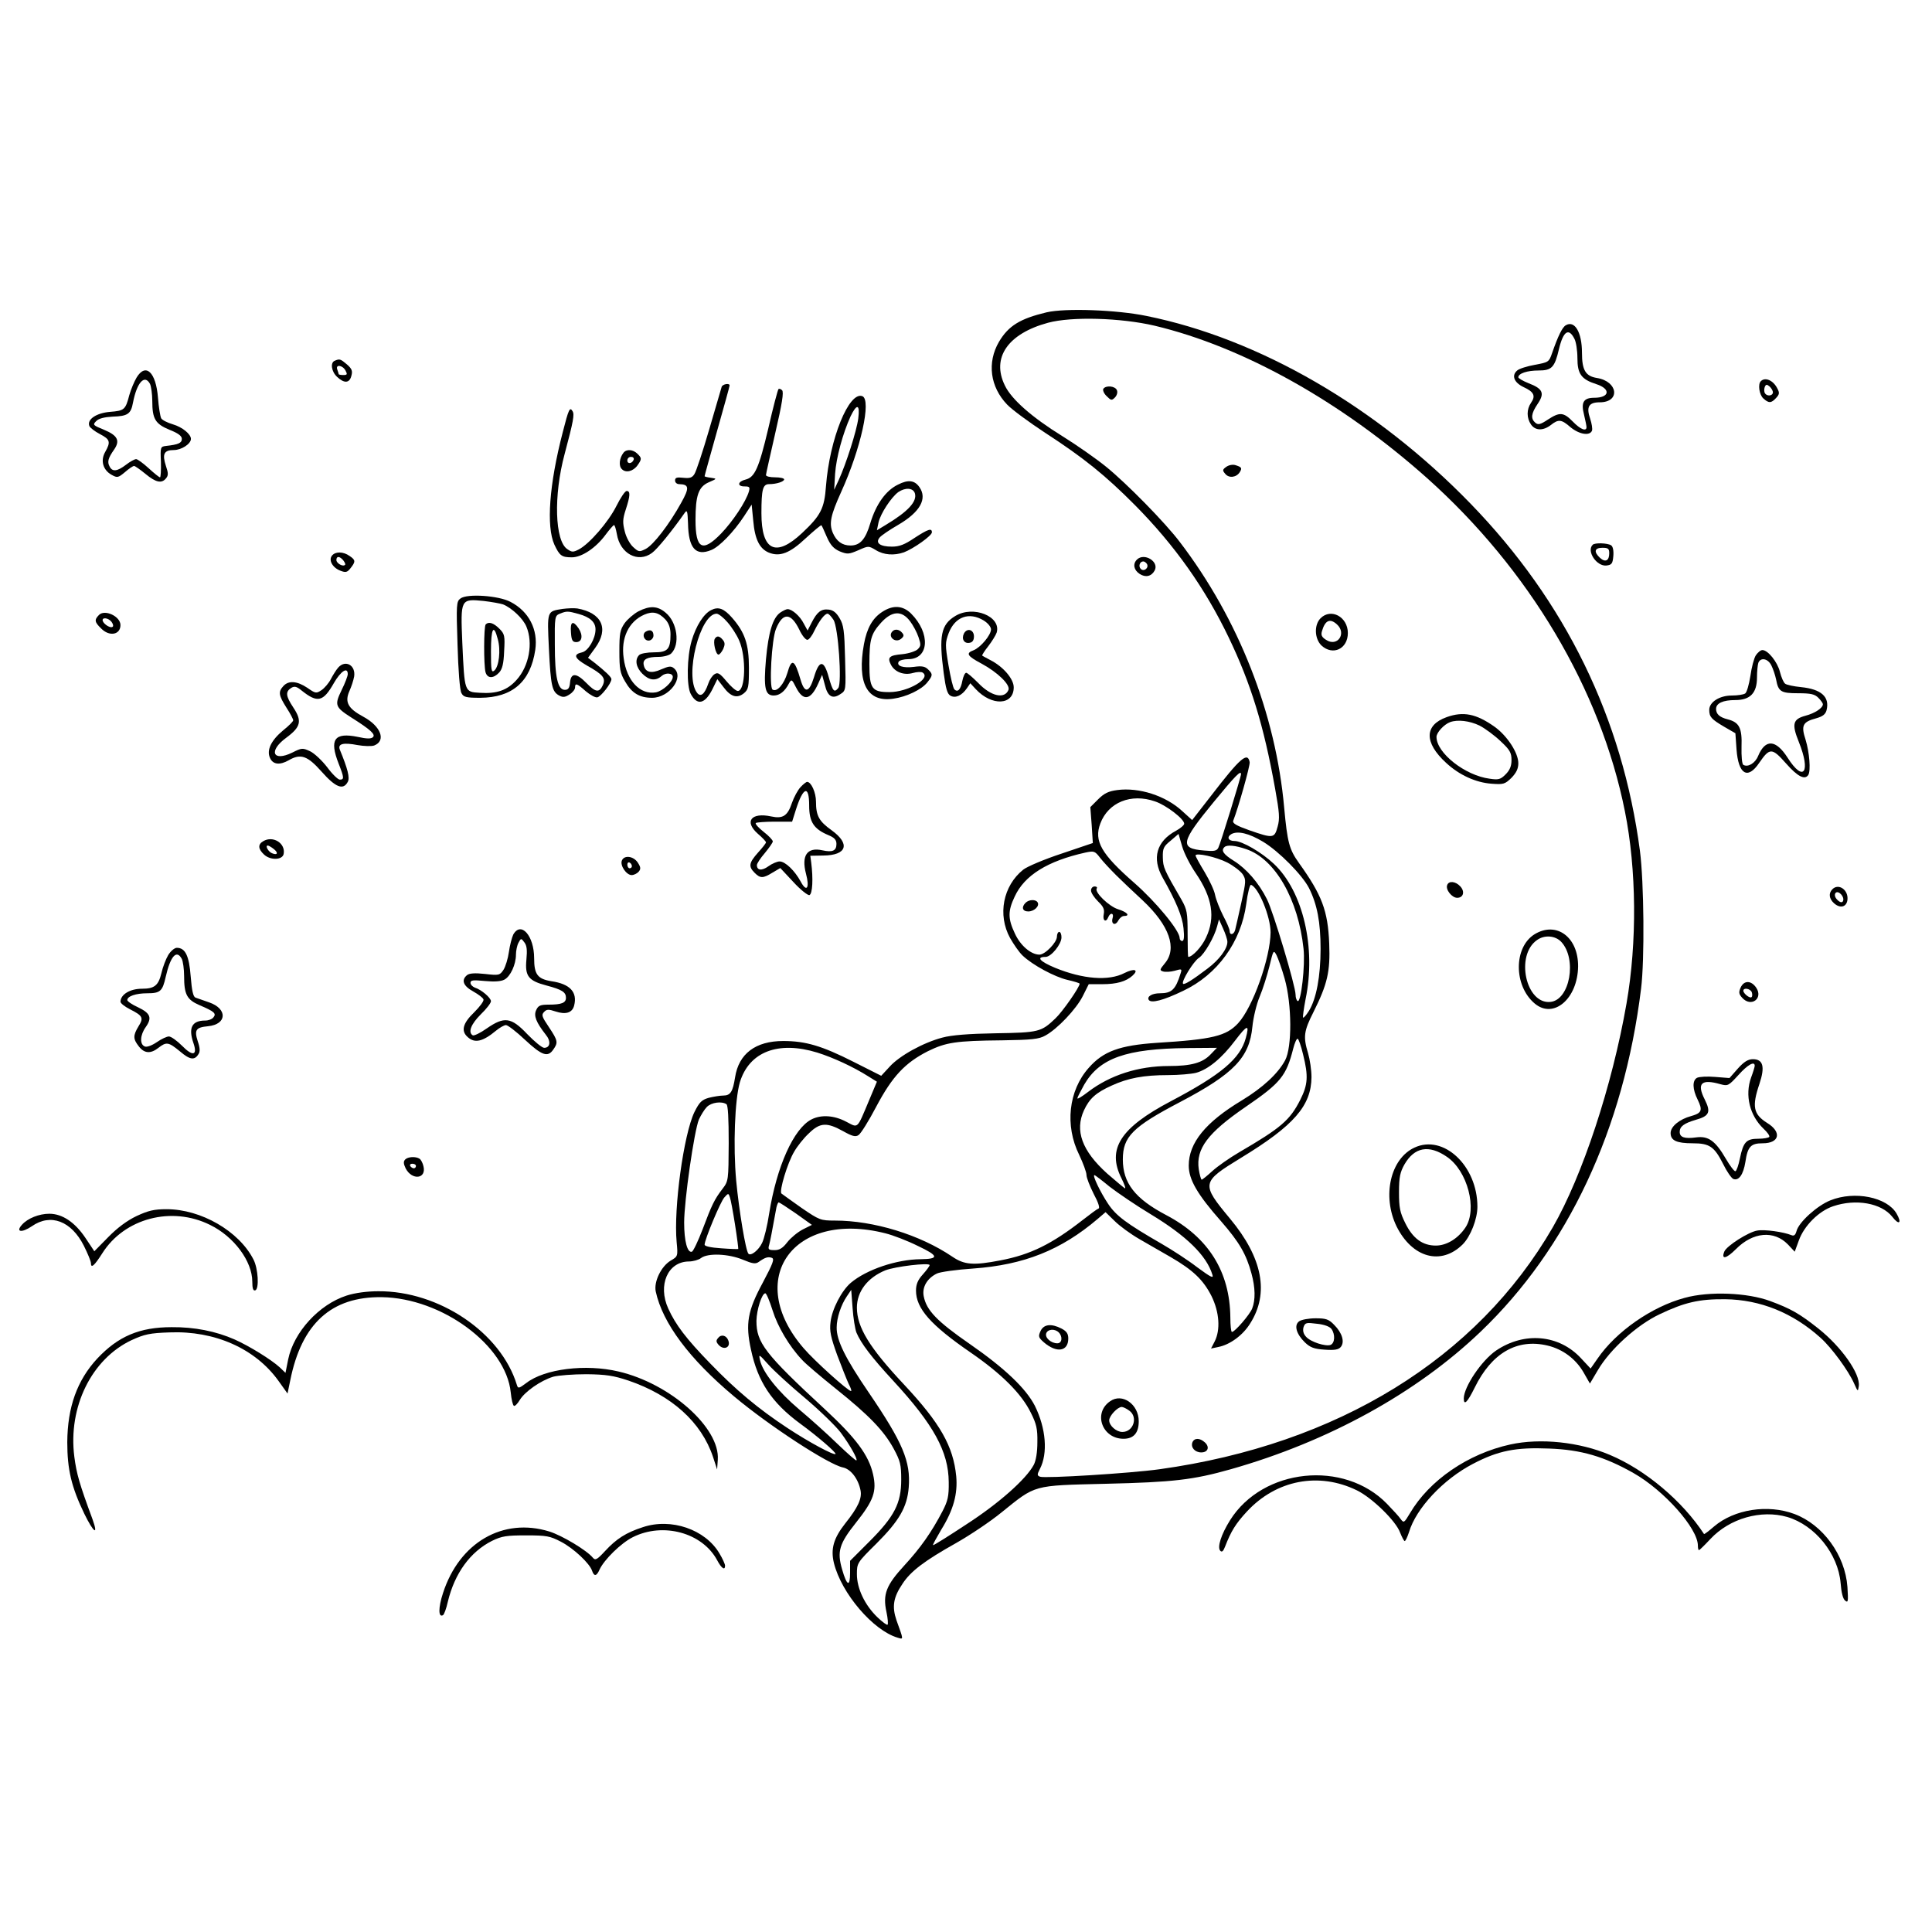 <?xml version="1.0" standalone="no"?>
<!DOCTYPE svg PUBLIC "-//W3C//DTD SVG 20010904//EN"
 "http://www.w3.org/TR/2001/REC-SVG-20010904/DTD/svg10.dtd">
<svg version="1.0" xmlns="http://www.w3.org/2000/svg"
 width="850pt" height="850pt" viewBox="0 0 850 850"
 preserveAspectRatio="xMidYMid meet">
<g transform="translate(0,850) scale(0.1,-0.1)"
fill="#000000" stroke="none">
<path d="M4605 7126 c-117 -28 -168 -59 -210 -130 -53 -91 -39 -198 36 -276
22 -23 97 -78 167 -124 171 -111 266 -188 397 -320 173 -175 307 -364 411
-581 97 -202 154 -386 204 -665 19 -105 21 -132 11 -167 -14 -52 -20 -52 -124
-16 -59 21 -76 31 -71 43 21 53 75 243 72 257 -9 47 -42 18 -169 -147 l-84
-108 -43 39 c-73 68 -191 106 -287 93 -38 -5 -57 -14 -84 -41 l-34 -34 6 -79
5 -79 -136 -46 c-76 -25 -152 -57 -170 -71 -89 -71 -114 -199 -58 -301 16 -28
40 -63 55 -77 44 -42 141 -94 197 -107 30 -7 54 -14 54 -17 0 -15 -75 -123
-107 -153 -62 -59 -72 -62 -263 -65 -118 -2 -194 -8 -234 -19 -84 -22 -189
-80 -232 -128 l-37 -40 -121 61 c-140 71 -212 92 -310 92 -122 0 -196 -56
-212 -160 -10 -63 -20 -80 -52 -80 -15 0 -44 -5 -64 -10 -31 -9 -41 -19 -63
-63 -47 -98 -92 -423 -78 -572 6 -62 5 -63 -26 -81 -42 -25 -75 -93 -66 -136
30 -139 148 -297 344 -461 155 -130 416 -300 479 -313 35 -7 68 -50 78 -101 7
-35 -11 -75 -67 -145 -52 -66 -65 -113 -50 -175 33 -133 172 -296 280 -328 27
-8 27 -12 -5 77 -20 59 -14 100 26 159 36 56 97 102 236 180 60 34 150 94 199
134 154 124 135 119 460 127 296 7 384 17 550 64 430 122 818 336 1099 605
384 367 630 891 706 1509 16 127 13 468 -5 607 -77 583 -327 1096 -745 1527
-414 427 -931 726 -1426 826 -131 27 -357 35 -439 16z m475 -59 c390 -93 821
-334 1198 -670 449 -401 764 -930 871 -1467 51 -254 54 -576 7 -845 -63 -362
-194 -758 -324 -984 -334 -578 -947 -956 -1730 -1065 -129 -18 -504 -41 -526
-33 -13 5 -14 9 -1 34 36 69 27 179 -22 278 -39 76 -132 165 -285 271 -146
101 -192 149 -204 211 -8 40 15 79 58 100 14 7 86 17 160 22 223 16 386 81
547 218 l35 30 40 -39 c22 -22 70 -57 108 -79 37 -21 100 -58 139 -80 98 -57
143 -100 179 -171 35 -71 40 -149 14 -200 l-16 -31 33 7 c50 10 107 51 139
103 85 133 55 289 -88 461 -129 155 -127 161 48 268 233 142 309 229 310 355
0 31 -7 78 -15 105 -22 73 -19 97 24 182 61 122 74 177 69 301 -6 145 -32 213
-133 354 -43 60 -51 91 -65 242 -37 416 -201 832 -459 1170 -65 86 -233 257
-324 331 -43 35 -130 96 -193 135 -134 83 -224 162 -253 223 -60 122 13 228
190 276 104 28 319 22 469 -13z m380 -1973 c0 -12 -91 -308 -100 -324 -7 -14
-19 -16 -62 -12 -110 9 -104 36 43 215 94 114 119 140 119 121z m-378 -120
c48 -16 128 -77 128 -98 0 -6 -16 -20 -36 -31 -86 -46 -107 -121 -59 -206 59
-104 87 -171 92 -223 4 -39 2 -56 -6 -56 -6 0 -11 6 -11 13 0 33 -105 160
-200 243 -145 127 -178 184 -149 261 35 93 135 134 241 97z m476 -178 c69 -42
171 -145 201 -203 36 -72 51 -150 51 -268 0 -121 -19 -220 -51 -272 -12 -19
-23 -32 -26 -30 -2 3 3 39 11 81 47 226 -11 474 -139 595 -54 51 -140 101
-174 101 -27 0 -35 17 -14 30 28 16 78 4 141 -34z m-297 -138 c73 -107 87
-195 45 -283 -18 -40 -60 -85 -78 -85 -2 0 -3 46 -3 103 0 92 -3 106 -26 147
-78 134 -82 144 -83 187 -1 40 3 49 34 74 l35 30 16 -55 c9 -31 36 -83 60
-118z m222 106 c127 -43 229 -221 252 -438 8 -71 -11 -240 -26 -230 -5 3 -9
15 -9 28 0 37 -98 365 -126 420 -36 72 -90 134 -146 169 -45 28 -57 45 -41 60
11 11 47 8 96 -9z m-573 -114 c25 -25 78 -75 118 -112 117 -110 152 -211 97
-276 -23 -28 -24 -31 -8 -36 10 -3 33 -2 51 3 31 9 33 9 26 -12 -22 -71 -39
-87 -91 -87 -34 0 -58 -14 -49 -29 10 -16 63 -3 152 40 150 71 254 214 277
382 6 48 16 86 21 84 33 -11 86 -140 86 -209 -1 -112 -78 -330 -143 -400 -52
-56 -112 -71 -357 -86 -164 -11 -236 -37 -300 -110 -89 -100 -106 -254 -42
-383 17 -36 32 -76 32 -88 0 -13 15 -50 32 -84 20 -37 28 -62 21 -64 -6 -2
-37 -25 -69 -50 -137 -107 -231 -153 -362 -178 -119 -23 -159 -20 -212 16
-143 97 -346 159 -517 159 -63 0 -68 2 -147 56 -44 31 -84 60 -88 63 -11 10
27 136 56 184 13 23 42 60 65 81 49 48 79 49 151 9 39 -22 54 -26 67 -17 10 6
45 62 78 125 71 134 127 193 227 244 80 39 121 46 328 48 129 2 161 5 189 21
52 28 136 116 165 174 l26 52 60 0 c63 0 104 12 132 37 30 27 9 34 -35 12 -69
-36 -183 -27 -305 23 -67 28 -85 48 -42 48 25 0 70 56 70 86 0 13 -4 24 -10
24 -5 0 -10 -9 -10 -21 0 -25 -52 -79 -77 -79 -37 0 -84 40 -108 93 -31 65
-31 99 -1 162 43 94 145 157 311 194 38 8 42 7 65 -23 13 -17 45 -51 70 -76z
m490 55 c27 -14 57 -37 67 -51 16 -25 15 -31 -6 -127 -12 -56 -25 -110 -27
-119 -6 -21 -24 -24 -24 -4 0 8 -13 38 -29 68 -15 30 -31 70 -35 90 -3 19 -24
64 -46 101 -22 36 -40 69 -40 73 0 14 91 -6 140 -31z m0 -349 c0 -30 -35 -78
-87 -117 -67 -51 -103 -73 -108 -67 -9 9 46 99 70 114 24 16 68 92 80 139 l8
30 18 -40 c10 -22 19 -48 19 -59z m252 -162 c32 -113 33 -301 2 -359 -32 -59
-98 -120 -190 -176 -160 -96 -234 -187 -234 -287 0 -61 37 -126 143 -246 80
-92 110 -144 133 -229 17 -62 18 -116 3 -154 -10 -26 -76 -103 -89 -103 -4 0
-7 29 -7 64 -2 201 -96 352 -282 450 -137 72 -191 141 -191 245 0 100 43 143
251 252 238 125 306 196 319 332 4 40 18 99 32 132 14 33 33 94 43 134 17 71
18 73 31 49 7 -14 24 -61 36 -104z m-171 -261 c-25 -91 -108 -161 -330 -278
-222 -117 -282 -210 -217 -339 13 -26 20 -46 15 -44 -4 2 -39 31 -78 65 -111
100 -143 189 -102 278 24 52 53 78 122 109 72 33 141 46 248 46 47 0 103 5
123 10 54 15 114 65 172 142 54 71 64 73 47 11z m252 -72 c24 -96 21 -133 -12
-199 -46 -91 -85 -124 -270 -232 -41 -24 -94 -61 -117 -82 -23 -21 -44 -38
-47 -38 -3 0 -9 21 -13 46 -13 90 40 160 206 274 155 106 179 136 210 258 6
23 14 42 19 42 4 0 15 -31 24 -69z m-2137 8 c70 -22 159 -63 225 -105 l37 -23
-34 -81 c-55 -131 -47 -123 -101 -95 -53 28 -110 32 -153 10 -78 -40 -153
-207 -186 -414 -8 -53 -22 -111 -31 -129 -15 -32 -49 -59 -60 -48 -12 11 -42
193 -54 321 -14 153 -6 357 16 433 41 135 169 184 341 131z m1730 -8 c-35 -37
-85 -51 -183 -51 -135 0 -259 -40 -356 -114 -26 -20 -47 -33 -47 -28 0 4 14
31 30 60 68 117 184 158 454 161 l130 1 -28 -29z m-2130 -219 c7 -4 10 -63 10
-172 -1 -162 -1 -166 -27 -200 -36 -47 -47 -70 -88 -179 -20 -52 -41 -96 -47
-98 -20 -6 -34 47 -34 128 0 96 44 403 65 454 9 19 24 44 35 55 20 20 65 26
86 12z m1686 -363 c35 -27 117 -83 182 -122 155 -94 244 -180 270 -265 6 -18
-6 -12 -66 32 -40 31 -111 77 -156 103 -156 90 -202 124 -237 177 -34 51 -70
126 -60 126 3 0 33 -23 67 -51z m-1648 -168 c9 -57 15 -105 14 -106 -2 -1 -36
0 -75 3 -46 3 -73 9 -73 16 0 22 70 190 87 208 17 19 18 19 24 1 4 -10 14 -65
23 -122z m268 50 l70 -50 -40 -20 c-23 -12 -53 -37 -68 -56 -20 -26 -34 -35
-56 -35 -27 0 -30 3 -24 23 5 19 11 50 32 165 3 12 7 22 10 22 3 0 37 -22 76
-49z m393 -87 c33 -8 98 -33 144 -56 91 -43 94 -57 11 -58 -105 -1 -237 -45
-307 -104 -40 -34 -83 -116 -89 -173 -5 -39 1 -66 29 -144 20 -53 43 -111 51
-128 9 -17 14 -31 10 -31 -13 0 -161 133 -208 188 -263 304 -47 609 359 506z
m-627 -116 c43 -18 56 -20 70 -10 28 20 41 24 58 18 12 -5 5 -24 -40 -109 -67
-124 -77 -181 -52 -295 30 -141 91 -233 216 -325 77 -56 161 -129 156 -134 -7
-7 -117 52 -211 114 -129 85 -226 166 -340 284 -106 109 -153 171 -185 242
-47 103 -2 206 90 207 19 0 44 7 54 15 30 23 121 19 184 -7z m822 -24 c0 -4
-13 -22 -30 -41 -22 -24 -30 -44 -30 -71 0 -79 65 -152 241 -273 135 -93 224
-181 265 -266 24 -48 29 -70 28 -128 0 -44 -6 -81 -16 -100 -34 -63 -153 -169
-297 -262 -79 -52 -144 -93 -146 -91 -2 2 15 32 36 68 54 87 73 158 66 235
-13 132 -70 233 -230 404 -152 162 -207 252 -207 338 0 71 47 132 125 164 43
17 195 35 195 23z m-322 -297 c20 -47 65 -107 162 -212 178 -193 243 -312 244
-445 1 -63 -4 -83 -27 -128 -49 -94 -98 -163 -168 -239 -80 -87 -96 -127 -79
-205 6 -28 8 -53 5 -56 -3 -3 -23 12 -45 33 -56 54 -90 127 -90 189 0 49 1 51
86 135 100 100 135 160 142 247 9 114 -26 197 -175 416 -104 152 -143 231
-142 288 0 41 19 99 45 137 l19 28 6 -80 c3 -44 11 -93 17 -108z m-369 98 c22
-71 73 -158 130 -218 14 -16 80 -72 146 -125 149 -119 214 -187 257 -266 29
-54 33 -70 33 -136 0 -104 -30 -162 -140 -272 l-85 -85 0 -52 c0 -65 -14 -59
-35 14 -23 79 -13 113 61 206 78 98 92 138 75 213 -19 84 -75 159 -212 286
-265 245 -301 293 -301 389 1 49 24 121 39 121 5 0 19 -34 32 -75z m143 -386
c65 -55 136 -124 157 -152 40 -54 75 -116 69 -122 -2 -3 -40 31 -84 73 -43 42
-120 111 -169 152 -92 78 -159 162 -171 215 -7 29 -5 28 36 -18 24 -27 96 -93
162 -148z"/>
<path d="M4854 6789 c-3 -6 3 -21 15 -32 19 -19 22 -20 36 -6 9 9 13 23 9 32
-7 19 -49 23 -60 6z"/>
<path d="M5395 6446 c-17 -12 -17 -16 -5 -30 16 -21 49 -17 64 6 12 19 9 23
-20 32 -11 3 -28 0 -39 -8z"/>
<path d="M5810 5780 c-29 -29 -27 -90 4 -120 50 -46 116 -15 116 55 0 71 -74
111 -120 65z m72 -27 c44 -40 2 -101 -48 -68 -19 12 -23 21 -18 38 14 48 35
58 66 30z"/>
<path d="M6365 5345 c-99 -35 -100 -112 -3 -201 58 -54 131 -87 200 -92 53 -4
59 -2 88 26 21 22 30 40 30 64 0 46 -49 121 -105 161 -81 57 -137 68 -210 42z
m144 -37 c25 -13 67 -44 93 -69 41 -38 48 -51 48 -83 0 -26 -7 -44 -26 -63
-22 -22 -31 -25 -70 -19 -108 14 -234 113 -234 184 0 19 33 55 60 65 33 12 85
6 129 -15z"/>
<path d="M6367 4606 c-8 -20 21 -56 44 -56 27 0 35 27 14 50 -21 23 -51 26
-58 6z"/>
<path d="M6752 4390 c-93 -57 -93 -227 0 -305 83 -70 189 21 191 163 1 129
-95 200 -191 142z m117 -34 c70 -75 38 -256 -48 -264 -108 -11 -155 205 -59
272 33 24 81 20 107 -8z"/>
<path d="M6223 3451 c-106 -49 -143 -213 -79 -346 69 -139 196 -174 291 -80
35 35 65 112 65 166 0 180 -149 320 -277 260z m142 -40 c92 -62 136 -232 82
-312 -33 -49 -83 -79 -130 -79 -58 0 -101 31 -134 98 -24 48 -28 69 -28 137 0
66 5 88 24 122 44 76 107 88 186 34z"/>
<path d="M5716 2687 c-24 -17 -13 -56 25 -93 23 -22 40 -29 87 -32 44 -3 61 0
71 12 18 22 6 62 -29 97 -24 25 -36 29 -82 29 -30 0 -62 -6 -72 -13z m142 -34
c17 -24 15 -62 -4 -70 -22 -8 -88 13 -108 36 -12 13 -15 27 -11 42 7 20 12 21
59 15 31 -3 56 -12 64 -23z"/>
<path d="M4578 2644 c-11 -24 -9 -29 15 -50 56 -48 107 -40 107 17 0 21 -7 32
-30 44 -45 23 -78 19 -92 -11z m80 -6 c18 -18 15 -48 -6 -48 -28 0 -56 25 -49
44 7 19 38 21 55 4z"/>
<path d="M4884 2335 c-76 -52 -35 -165 59 -165 45 0 67 26 67 77 0 75 -73 126
-126 88z m84 -41 c40 -28 19 -94 -30 -94 -27 0 -58 28 -58 51 0 20 37 59 55
59 6 0 21 -7 33 -16z"/>
<path d="M5246 2154 c-8 -22 11 -44 39 -44 30 0 38 24 16 44 -23 21 -47 20
-55 0z"/>
<path d="M4800 4582 c0 -10 14 -31 31 -48 24 -23 29 -35 25 -56 -6 -29 10 -39
20 -13 9 22 26 18 19 -4 -8 -27 12 -36 25 -11 6 11 17 20 25 20 29 0 14 17
-24 29 -41 12 -106 75 -96 92 4 5 -1 9 -9 9 -9 0 -16 -8 -16 -18z"/>
<path d="M4512 4528 c-19 -19 -14 -38 12 -38 26 0 51 24 41 40 -8 14 -38 13
-53 -2z"/>
<path d="M3160 2614 c-10 -11 -10 -17 0 -29 23 -28 57 -14 44 18 -8 22 -31 28
-44 11z"/>
<path d="M6889 7069 c-15 -8 -34 -46 -61 -124 -13 -38 -16 -39 -75 -50 -34 -6
-69 -17 -78 -25 -26 -22 -14 -53 28 -73 46 -21 54 -39 33 -69 -20 -29 -20 -67
0 -96 19 -27 53 -28 87 -2 34 27 47 25 87 -10 38 -31 84 -39 94 -15 3 8 -1 32
-8 53 -18 52 -6 72 42 72 92 0 81 92 -12 107 -50 8 -66 34 -66 111 0 90 -32
144 -71 121z m38 -60 c7 -13 13 -51 13 -85 0 -69 17 -93 83 -114 65 -21 59
-60 -9 -60 -47 0 -59 -20 -45 -74 6 -25 11 -50 11 -55 0 -21 -27 -10 -60 24
-41 42 -58 43 -110 9 -33 -22 -43 -24 -55 -14 -21 18 -19 40 10 83 32 47 23
67 -40 91 -25 10 -45 22 -45 26 0 17 39 30 89 30 58 0 71 13 90 95 19 79 43
94 68 44z"/>
<path d="M1473 6913 c-21 -8 -15 -48 10 -71 32 -30 55 -28 63 5 6 21 2 31 -20
50 -28 24 -32 25 -53 16z m47 -43 c9 -17 8 -20 -10 -20 -11 0 -20 2 -20 4 0 2
-3 11 -6 20 -9 24 23 20 36 -4z"/>
<path d="M601 6839 c-10 -17 -25 -52 -32 -77 -17 -65 -22 -69 -85 -74 -60 -5
-102 -33 -91 -62 3 -8 24 -24 47 -36 44 -23 48 -34 23 -78 -22 -38 -10 -80 28
-101 25 -14 29 -13 59 12 17 15 35 27 40 27 4 0 27 -16 50 -35 46 -38 71 -43
90 -20 11 13 11 23 0 55 -17 52 -9 70 35 70 33 0 75 27 75 49 0 21 -38 52 -79
64 -24 7 -48 19 -52 27 -4 8 -11 49 -14 91 -9 112 -54 154 -94 88z m59 -28 c5
-11 10 -45 10 -75 0 -79 13 -101 76 -127 38 -15 54 -27 54 -40 0 -18 -15 -25
-70 -31 -24 -3 -25 -5 -22 -70 1 -38 -1 -68 -4 -68 -4 0 -26 18 -50 40 -24 22
-49 40 -55 40 -7 0 -27 -11 -45 -25 -38 -29 -60 -32 -72 -7 -11 20 -6 37 20
74 27 39 16 62 -44 87 -49 20 -51 22 -35 38 11 12 36 18 73 20 66 2 80 12 89
61 17 89 51 127 75 83z"/>
<path d="M7747 6823 c-14 -13 -7 -60 11 -76 24 -22 35 -21 56 2 15 16 16 23 5
43 -18 35 -53 50 -72 31z m53 -49 c0 -16 -26 -19 -35 -4 -4 6 -4 18 -1 27 5
12 9 13 21 3 8 -7 15 -19 15 -26z"/>
<path d="M3175 6798 c-2 -7 -27 -92 -55 -188 -28 -96 -57 -184 -65 -196 -10
-16 -21 -19 -49 -16 -28 3 -36 1 -36 -12 0 -9 8 -16 18 -16 44 -1 46 -16 9
-82 -53 -96 -122 -185 -156 -203 -28 -14 -31 -14 -55 8 -14 12 -31 43 -37 68
-10 39 -10 54 4 97 20 61 21 82 4 82 -7 0 -27 -30 -45 -66 -35 -70 -118 -166
-165 -191 -25 -13 -31 -13 -51 1 -55 36 -61 236 -12 418 39 146 44 175 35 189
-12 20 -17 10 -43 -92 -60 -231 -73 -415 -37 -495 23 -49 32 -56 77 -56 44 0
106 42 148 99 17 23 34 42 37 43 4 0 9 -18 13 -40 14 -86 93 -128 154 -83 23
16 91 100 144 176 11 16 13 9 15 -46 2 -109 34 -145 102 -117 36 14 100 81
144 148 l34 52 7 -71 c7 -82 28 -123 68 -140 49 -20 93 -3 163 63 36 33 67 59
69 57 2 -2 13 -26 24 -52 16 -36 30 -51 57 -63 33 -13 39 -13 81 5 45 20 45
20 77 1 35 -22 81 -25 124 -10 42 16 123 73 123 88 0 20 -17 14 -77 -25 -43
-29 -66 -38 -99 -38 -52 0 -74 16 -54 40 7 9 44 34 82 56 96 56 129 115 93
166 -21 30 -49 34 -94 11 -54 -26 -97 -87 -122 -170 -21 -71 -45 -98 -87 -98
-37 0 -62 19 -78 56 -17 41 -10 76 37 180 86 189 134 405 93 421 -59 22 -144
-188 -160 -396 -7 -98 -23 -129 -105 -206 -116 -109 -179 -78 -179 87 0 105 6
128 34 128 32 0 66 11 66 21 0 5 -18 9 -40 9 -22 0 -40 4 -40 10 0 5 19 88 41
185 30 129 38 180 30 188 -6 6 -13 8 -16 5 -3 -3 -24 -81 -45 -174 -41 -173
-59 -214 -100 -224 -34 -8 -38 -30 -5 -30 23 0 25 -3 20 -22 -13 -45 -71 -132
-122 -185 -82 -85 -113 -69 -113 59 0 108 13 146 58 166 37 16 37 16 10 20
-16 2 -28 5 -28 7 0 3 25 92 55 199 30 106 55 196 55 200 0 12 -31 6 -35 -6z
m601 -139 c-7 -55 -54 -201 -86 -271 l-20 -43 4 70 c5 72 34 178 68 253 28 58
42 54 34 -9z m249 -329 c11 -36 -29 -80 -129 -140 l-38 -23 7 34 c9 40 56 111
87 134 31 21 65 19 73 -5z"/>
<path d="M2743 6508 c-18 -23 -22 -58 -7 -72 17 -18 50 -10 69 17 19 27 19 32
-1 51 -19 19 -48 21 -61 4z m45 -30 c-6 -18 -28 -21 -28 -4 0 9 7 16 16 16 9
0 14 -5 12 -12z"/>
<path d="M7007 6103 c-28 -28 18 -96 61 -91 23 3 27 8 30 42 2 24 -2 42 -10
47 -16 10 -72 12 -81 2z m73 -37 c0 -33 -17 -42 -41 -20 -28 26 -24 44 11 44
25 0 30 -4 30 -24z"/>
<path d="M1461 6056 c-17 -20 2 -54 37 -67 23 -9 30 -7 44 11 23 29 23 36 -4
54 -28 20 -62 20 -77 2z m49 -21 c7 -9 11 -18 8 -20 -9 -10 -38 7 -38 21 0 18
14 18 30 -1z"/>
<path d="M5002 6038 c-19 -19 -14 -46 12 -63 26 -17 52 -11 66 15 21 39 -46
80 -78 48z m44 -19 c10 -17 -13 -36 -27 -22 -12 12 -4 33 11 33 5 0 12 -5 16
-11z"/>
<path d="M2026 5867 c-18 -13 -19 -25 -13 -205 3 -109 10 -199 17 -211 9 -18
20 -21 83 -21 141 1 221 70 242 211 13 89 -28 169 -109 211 -53 28 -191 37
-220 15z m187 -26 c38 -15 89 -63 103 -98 30 -72 12 -173 -43 -234 -41 -46
-87 -62 -162 -57 -68 4 -67 1 -77 220 -8 193 -8 194 94 184 34 -4 73 -11 85
-15z"/>
<path d="M2137 5753 c-9 -8 -9 -180 -1 -210 8 -29 35 -29 60 -2 14 15 20 40
22 94 4 68 2 76 -21 99 -26 26 -47 32 -60 19z m53 -65 c14 -49 5 -121 -15
-138 -13 -11 -15 1 -15 84 0 102 12 124 30 54z"/>
<path d="M2475 5821 c-69 -11 -68 -6 -60 -175 8 -165 14 -189 45 -206 17 -9
26 -8 46 5 13 8 24 22 24 30 0 21 8 19 47 -16 19 -16 42 -29 51 -27 16 3 62
62 62 80 0 9 -25 33 -74 72 l-29 22 32 44 c61 84 29 154 -79 173 -14 2 -43 1
-65 -2z m70 -22 c51 -14 75 -36 75 -68 0 -41 -32 -95 -59 -101 -41 -9 -34 -26
21 -58 72 -40 84 -56 70 -87 -16 -34 -32 -31 -72 10 -44 45 -68 46 -72 3 -2
-25 -8 -33 -23 -33 -31 0 -44 55 -44 198 -1 123 0 128 22 137 30 12 35 12 82
-1z"/>
<path d="M2512 5718 c2 -35 7 -43 23 -43 26 0 31 29 11 60 -25 37 -38 31 -34
-17z"/>
<path d="M2808 5810 c-20 -11 -47 -34 -60 -52 -20 -29 -23 -45 -23 -123 0 -78
3 -96 25 -133 29 -51 63 -72 119 -72 76 0 143 91 96 130 -13 11 -23 9 -56 -5
-44 -20 -71 -13 -77 20 -5 24 15 35 65 35 23 0 48 7 56 15 40 39 27 137 -24
179 -36 31 -70 32 -121 6z m120 -36 c15 -17 22 -38 22 -65 0 -66 -13 -79 -73
-79 -29 0 -58 -5 -65 -12 -20 -20 -14 -54 14 -82 30 -30 59 -33 85 -10 18 16
49 13 49 -4 0 -22 -44 -62 -74 -68 -69 -12 -129 50 -142 150 -13 89 22 162 91
192 37 16 63 10 93 -22z"/>
<path d="M2841 5721 c-19 -12 -6 -43 16 -39 10 2 18 12 18 22 0 22 -14 29 -34
17z"/>
<path d="M3129 5816 c-33 -16 -67 -70 -86 -135 -21 -71 -23 -199 -4 -234 28
-52 62 -45 95 20 l22 45 27 -35 c32 -43 60 -51 90 -27 20 17 22 27 22 112 0
104 -18 156 -74 220 -36 41 -60 50 -92 34z m71 -53 c18 -20 42 -57 52 -81 32
-72 28 -222 -6 -222 -8 0 -30 19 -50 43 -29 35 -38 40 -52 31 -10 -6 -22 -24
-28 -42 -16 -47 -34 -61 -50 -39 -55 74 14 347 87 347 8 0 30 -17 47 -37z"/>
<path d="M3145 5690 c-9 -14 4 -70 16 -70 5 0 14 11 21 25 8 19 8 28 -2 40
-15 18 -26 19 -35 5z"/>
<path d="M3883 5809 c-44 -28 -69 -72 -82 -143 -31 -171 14 -257 129 -240 58
8 125 40 150 72 24 30 25 36 3 57 -13 13 -27 16 -62 11 -48 -6 -78 4 -67 23 4
6 23 11 42 11 92 0 99 114 12 201 -36 35 -78 38 -125 8z m120 -41 c14 -18 31
-50 38 -71 11 -33 11 -39 -3 -53 -9 -9 -39 -19 -67 -22 -59 -5 -68 -14 -51
-47 17 -32 57 -47 96 -36 17 5 37 6 43 2 40 -25 -64 -86 -146 -86 -77 0 -88
15 -88 123 0 109 7 133 51 182 48 53 91 55 127 8z"/>
<path d="M3927 5723 c-24 -23 12 -55 38 -33 12 10 13 16 4 26 -12 15 -31 18
-42 7z"/>
<path d="M3433 5805 c-33 -23 -52 -86 -63 -205 -11 -127 -4 -160 34 -160 26 0
49 18 67 53 11 20 13 19 31 -17 32 -63 65 -57 98 17 l17 38 12 -44 c12 -52 34
-64 68 -41 25 16 25 16 21 157 -3 121 -6 147 -24 177 -14 24 -28 36 -48 38
-33 4 -51 -10 -75 -57 l-18 -35 -17 31 c-16 32 -51 63 -71 63 -6 0 -20 -7 -32
-15z m234 -32 c21 -32 38 -279 21 -300 -18 -22 -24 -15 -42 48 -21 77 -42 77
-65 -1 -21 -68 -41 -72 -59 -10 -26 89 -39 96 -58 29 -15 -50 -46 -85 -65 -73
-16 9 -4 222 15 267 30 74 66 72 103 -4 11 -24 27 -44 35 -44 7 0 21 18 31 40
21 43 45 75 58 75 5 0 16 -12 26 -27z"/>
<path d="M436 5795 c-22 -22 -20 -32 9 -60 36 -37 85 -28 85 15 0 38 -68 70
-94 45z m54 -30 c7 -9 10 -19 6 -22 -8 -9 -38 9 -44 25 -5 17 23 15 38 -3z"/>
<path d="M4203 5790 c-63 -38 -73 -87 -51 -252 9 -68 16 -92 30 -99 22 -12 50
1 72 33 l15 22 24 -26 c71 -76 167 -71 167 8 0 37 -46 91 -103 120 -17 9 -34
18 -36 20 -1 1 10 20 27 41 16 21 33 48 37 60 21 71 -103 121 -182 73z m125
-20 c18 -11 32 -28 32 -39 0 -25 -46 -80 -77 -92 -35 -13 -28 -25 36 -59 70
-38 126 -92 118 -115 -17 -42 -77 -29 -134 31 -24 24 -47 44 -52 44 -6 0 -13
-16 -17 -35 -7 -38 -20 -53 -35 -38 -6 6 -17 53 -26 106 -15 90 -15 99 1 142
28 72 90 94 154 55z"/>
<path d="M4241 5713 c-12 -24 1 -46 25 -41 13 2 19 12 19 28 0 30 -30 39 -44
13z"/>
<path d="M7725 5617 c-8 -12 -19 -54 -24 -91 -6 -38 -16 -73 -23 -77 -7 -5
-34 -9 -59 -9 -54 0 -99 -29 -99 -63 0 -31 9 -41 65 -74 l50 -29 5 -71 c8
-110 49 -135 100 -59 46 67 56 67 118 -3 51 -58 83 -74 98 -50 11 19 5 98 -12
154 -21 64 -13 79 47 95 28 8 40 17 45 35 15 59 -23 93 -112 102 -32 3 -64 10
-70 15 -7 5 -17 28 -23 52 -11 44 -53 96 -77 96 -8 0 -20 -10 -29 -23z m68
-44 c8 -16 17 -43 21 -62 10 -54 21 -61 97 -61 56 0 73 -4 89 -20 11 -11 20
-24 20 -28 0 -17 -35 -40 -77 -51 -55 -15 -61 -36 -29 -115 54 -134 21 -180
-49 -70 -52 81 -98 84 -130 8 -13 -32 -45 -51 -65 -39 -6 3 -9 38 -8 80 3 82
-10 107 -60 120 -36 9 -52 23 -52 46 0 25 30 39 85 39 65 0 95 31 95 99 0 27
3 56 6 65 10 25 42 19 57 -11z"/>
<path d="M1488 5563 c-9 -10 -23 -33 -32 -50 -9 -18 -28 -40 -41 -49 -24 -16
-27 -15 -63 10 -45 30 -82 33 -105 8 -24 -26 -21 -41 13 -95 17 -26 30 -51 30
-56 0 -5 -20 -25 -44 -44 -53 -44 -74 -87 -58 -122 13 -29 43 -32 82 -10 53
31 83 20 145 -50 61 -69 95 -83 115 -45 10 18 0 57 -35 142 -10 26 16 32 78
20 28 -5 61 -6 73 -2 54 21 30 85 -48 127 -67 36 -82 64 -61 112 9 20 18 48
21 64 8 50 -38 76 -70 40z m42 -29 c0 -8 -12 -40 -27 -70 -32 -66 -29 -75 43
-121 84 -53 107 -74 95 -86 -8 -8 -27 -8 -67 1 -103 21 -126 -11 -84 -118 24
-61 25 -70 5 -70 -8 0 -33 24 -55 54 -23 30 -57 62 -76 71 -33 15 -36 15 -78
-6 -86 -42 -106 7 -27 65 65 48 71 74 31 134 -33 50 -35 69 -8 86 14 8 23 6
45 -12 70 -56 95 -50 142 33 30 52 61 73 61 39z"/>
<path d="M3522 5037 c-12 -13 -29 -44 -38 -70 -19 -57 -40 -70 -91 -59 -88 19
-120 -22 -59 -76 20 -17 36 -34 36 -38 0 -4 -16 -24 -35 -45 -40 -45 -43 -61
-15 -89 25 -25 37 -25 79 1 l34 20 57 -61 c32 -35 64 -60 71 -58 14 5 17 73 8
143 l-4 30 57 1 c104 1 120 51 37 111 -56 40 -69 64 -69 126 0 40 -21 87 -39
87 -4 0 -17 -10 -29 -23z m38 -81 c0 -72 20 -103 84 -130 27 -11 36 -21 36
-39 0 -30 -17 -38 -62 -28 -67 15 -93 -23 -72 -103 17 -63 3 -84 -23 -35 -26
48 -68 89 -93 89 -11 0 -34 -10 -49 -21 -29 -21 -51 -19 -51 5 0 7 16 31 35
53 19 23 35 46 35 51 0 6 -18 25 -40 42 -23 18 -38 35 -35 39 4 3 41 6 83 6
l77 0 17 54 c32 100 58 108 58 17z"/>
<path d="M1158 4799 c-24 -14 -23 -34 4 -59 28 -26 81 -24 86 3 9 47 -47 82
-90 56z m46 -34 c22 -17 17 -29 -7 -19 -16 6 -32 34 -19 34 4 0 16 -7 26 -15z"/>
<path d="M2736 4714 c-9 -22 20 -64 43 -64 10 0 24 7 31 15 10 12 9 20 -4 40
-19 29 -60 34 -70 9z m44 -25 c0 -5 -4 -9 -10 -9 -5 0 -10 7 -10 16 0 8 5 12
10 9 6 -3 10 -10 10 -16z"/>
<path d="M8062 4588 c-18 -18 -15 -42 7 -62 27 -24 55 -17 59 15 5 44 -39 74
-66 47z m48 -44 c0 -18 -14 -18 -30 1 -16 19 -3 40 16 24 8 -6 14 -18 14 -25z"/>
<path d="M2258 4388 c-6 -13 -15 -47 -19 -76 -4 -29 -15 -65 -24 -79 -16 -24
-20 -25 -81 -18 -45 5 -69 3 -79 -5 -27 -22 -17 -48 27 -72 23 -13 43 -28 45
-35 3 -7 -16 -32 -41 -57 -50 -48 -59 -82 -28 -109 31 -28 66 -20 125 29 16
13 35 24 43 24 8 0 46 -29 84 -65 74 -69 100 -78 124 -43 22 31 21 39 -19 99
-31 46 -34 54 -21 67 11 12 20 12 50 2 45 -15 74 -6 82 26 15 59 -18 95 -100
107 -61 10 -76 30 -76 101 0 99 -58 165 -92 104z m58 -110 c-7 -73 9 -93 89
-114 68 -18 85 -29 85 -54 0 -22 -19 -30 -76 -30 -37 0 -46 -4 -55 -24 -12
-25 0 -54 42 -108 24 -29 20 -58 -7 -58 -9 0 -42 27 -74 60 -71 75 -101 79
-179 25 -28 -20 -56 -33 -61 -30 -22 13 -8 49 35 92 25 24 45 50 45 58 0 15
-42 51 -71 60 -10 4 -19 13 -19 21 0 12 12 13 63 8 42 -4 71 -2 86 6 27 14 51
67 51 110 0 17 5 41 11 52 11 21 12 21 26 2 11 -14 13 -34 9 -76z"/>
<path d="M740 4298 c-10 -17 -24 -53 -30 -80 -13 -54 -31 -68 -85 -68 -53 0
-94 -25 -95 -57 0 -7 19 -22 43 -34 55 -28 60 -37 36 -75 -24 -40 -24 -55 2
-88 24 -31 52 -33 86 -6 35 27 44 26 94 -15 44 -38 65 -41 82 -13 8 11 7 28
-3 57 -16 50 -8 61 45 66 84 8 87 77 5 105 -25 9 -52 18 -60 21 -10 4 -16 30
-21 93 -7 92 -24 126 -61 126 -10 0 -27 -14 -38 -32z m60 -17 c5 -11 10 -44
10 -75 0 -81 12 -104 67 -128 66 -28 76 -37 62 -54 -6 -8 -22 -14 -36 -14 -59
0 -75 -32 -52 -99 19 -55 -3 -60 -50 -12 -22 22 -48 41 -58 41 -9 0 -33 -11
-53 -25 -22 -15 -44 -23 -53 -19 -23 9 -21 50 4 85 29 41 21 61 -33 87 -27 12
-48 27 -48 32 0 17 38 30 88 30 57 0 67 9 81 72 21 92 48 122 71 79z"/>
<path d="M7658 4155 c-9 -21 -8 -28 7 -45 39 -43 93 -3 62 44 -22 33 -54 34
-69 1z m49 -20 c3 -9 3 -19 -1 -22 -7 -7 -36 16 -36 28 0 15 30 10 37 -6z"/>
<path d="M7646 3799 l-37 -42 -63 5 c-35 3 -70 1 -80 -4 -21 -12 -20 -50 3
-96 23 -47 18 -59 -28 -72 -52 -14 -91 -46 -91 -75 0 -33 27 -45 97 -45 74 0
95 -14 134 -91 16 -33 37 -63 45 -66 24 -9 44 19 53 75 10 68 24 82 76 82 75
0 85 50 19 90 -60 38 -67 72 -33 172 25 75 16 108 -29 108 -21 0 -39 -11 -66
-41z m74 12 c0 -5 -7 -28 -16 -52 -28 -78 -6 -167 55 -225 16 -15 28 -31 25
-36 -3 -4 -25 -8 -48 -8 -53 0 -66 -14 -81 -86 -6 -30 -15 -56 -20 -57 -5 -1
-24 24 -42 55 -46 79 -77 101 -130 94 -51 -7 -73 0 -73 24 0 24 19 38 70 53
61 17 68 34 40 90 -36 71 -15 91 69 67 33 -9 36 -7 79 40 41 46 72 63 72 41z"/>
<path d="M1783 3399 c-9 -9 -8 -19 2 -40 28 -53 92 -46 78 10 -3 14 -11 29
-17 33 -17 11 -51 9 -63 -3z m47 -29 c0 -5 -4 -10 -9 -10 -6 0 -13 5 -16 10
-3 6 1 10 9 10 9 0 16 -4 16 -10z"/>
<path d="M8053 3219 c-58 -23 -139 -96 -149 -135 -5 -18 -11 -23 -23 -18 -34
14 -118 26 -150 20 -38 -6 -136 -68 -145 -93 -14 -36 9 -31 51 11 75 76 168
84 229 21 l30 -32 18 49 c23 65 88 130 151 151 100 34 212 14 260 -46 30 -39
44 -29 19 14 -42 72 -184 101 -291 58z"/>
<path d="M601 3150 c-42 -20 -85 -52 -125 -93 l-61 -62 -40 60 c-46 68 -101
105 -158 105 -45 0 -95 -20 -120 -48 -30 -33 -1 -37 43 -7 83 58 174 23 229
-86 17 -34 31 -68 31 -76 0 -25 15 -12 50 43 97 154 305 209 474 125 105 -51
186 -160 186 -250 0 -30 4 -41 13 -38 18 6 13 96 -8 136 -64 125 -231 221
-382 221 -55 0 -80 -6 -132 -30z"/>
<path d="M1525 2800 c-121 -39 -232 -160 -257 -280 l-12 -60 -25 24 c-37 34
-134 94 -199 123 -82 36 -176 55 -277 54 -141 0 -235 -40 -327 -138 -89 -96
-131 -214 -132 -368 0 -120 18 -197 75 -315 41 -84 63 -99 36 -24 -58 157 -70
199 -80 275 -28 219 76 430 252 513 57 26 80 31 167 34 199 8 377 -71 479
-213 l40 -56 12 58 c50 250 181 369 403 366 264 -4 546 -212 567 -419 3 -30 9
-57 14 -59 4 -3 16 9 26 26 22 36 91 85 147 102 23 6 88 11 146 11 86 -1 119
-6 185 -28 190 -65 321 -183 372 -336 l18 -55 3 43 c10 140 -209 335 -437 388
-144 34 -325 12 -406 -51 -32 -24 -36 -25 -41 -8 -70 230 -343 414 -610 412
-49 0 -102 -7 -139 -19z"/>
<path d="M7412 2790 c-145 -39 -302 -148 -384 -268 l-30 -43 -42 45 c-97 105
-250 118 -374 34 -64 -44 -141 -159 -142 -210 0 -34 16 -18 48 47 75 153 187
217 321 185 67 -16 124 -59 158 -118 l28 -49 35 59 c53 91 172 199 272 246
109 52 173 67 288 66 155 -2 298 -60 420 -170 49 -44 122 -144 147 -200 17
-38 17 -38 21 -12 7 54 -76 172 -178 253 -82 65 -120 87 -212 121 -100 37
-268 44 -376 14z"/>
<path d="M6645 2145 c-187 -41 -357 -158 -442 -303 -25 -42 -27 -43 -40 -26
-7 11 -35 41 -61 68 -189 194 -546 157 -690 -72 -39 -62 -58 -120 -43 -135 7
-7 13 -2 21 19 26 67 46 100 96 154 129 139 316 175 484 93 67 -33 172 -135
190 -186 8 -20 17 -37 20 -37 4 0 12 18 19 39 31 105 151 233 282 301 111 58
188 73 334 67 141 -5 243 -35 372 -108 134 -76 283 -243 283 -319 0 -11 2 -20
5 -20 2 0 25 22 50 49 85 91 223 130 338 97 122 -36 224 -162 235 -291 3 -40
10 -70 20 -77 13 -11 14 -4 10 60 -10 140 -108 274 -233 321 -117 44 -265 21
-354 -55 -23 -20 -43 -35 -44 -33 -95 145 -257 282 -414 348 -134 57 -306 75
-438 46z"/>
<path d="M2828 1781 c-74 -24 -116 -51 -166 -105 -36 -39 -43 -42 -54 -29 -26
32 -134 97 -191 115 -204 63 -396 -48 -468 -271 -21 -64 -21 -109 0 -97 5 3
15 30 21 58 30 126 99 221 195 269 43 21 64 24 150 24 90 0 105 -3 153 -28 56
-29 127 -96 137 -128 9 -26 20 -24 33 6 20 43 94 116 146 142 133 67 306 20
371 -101 19 -36 35 -47 35 -24 0 6 -11 31 -25 54 -62 105 -212 157 -337 115z"/>
</g>
</svg>
